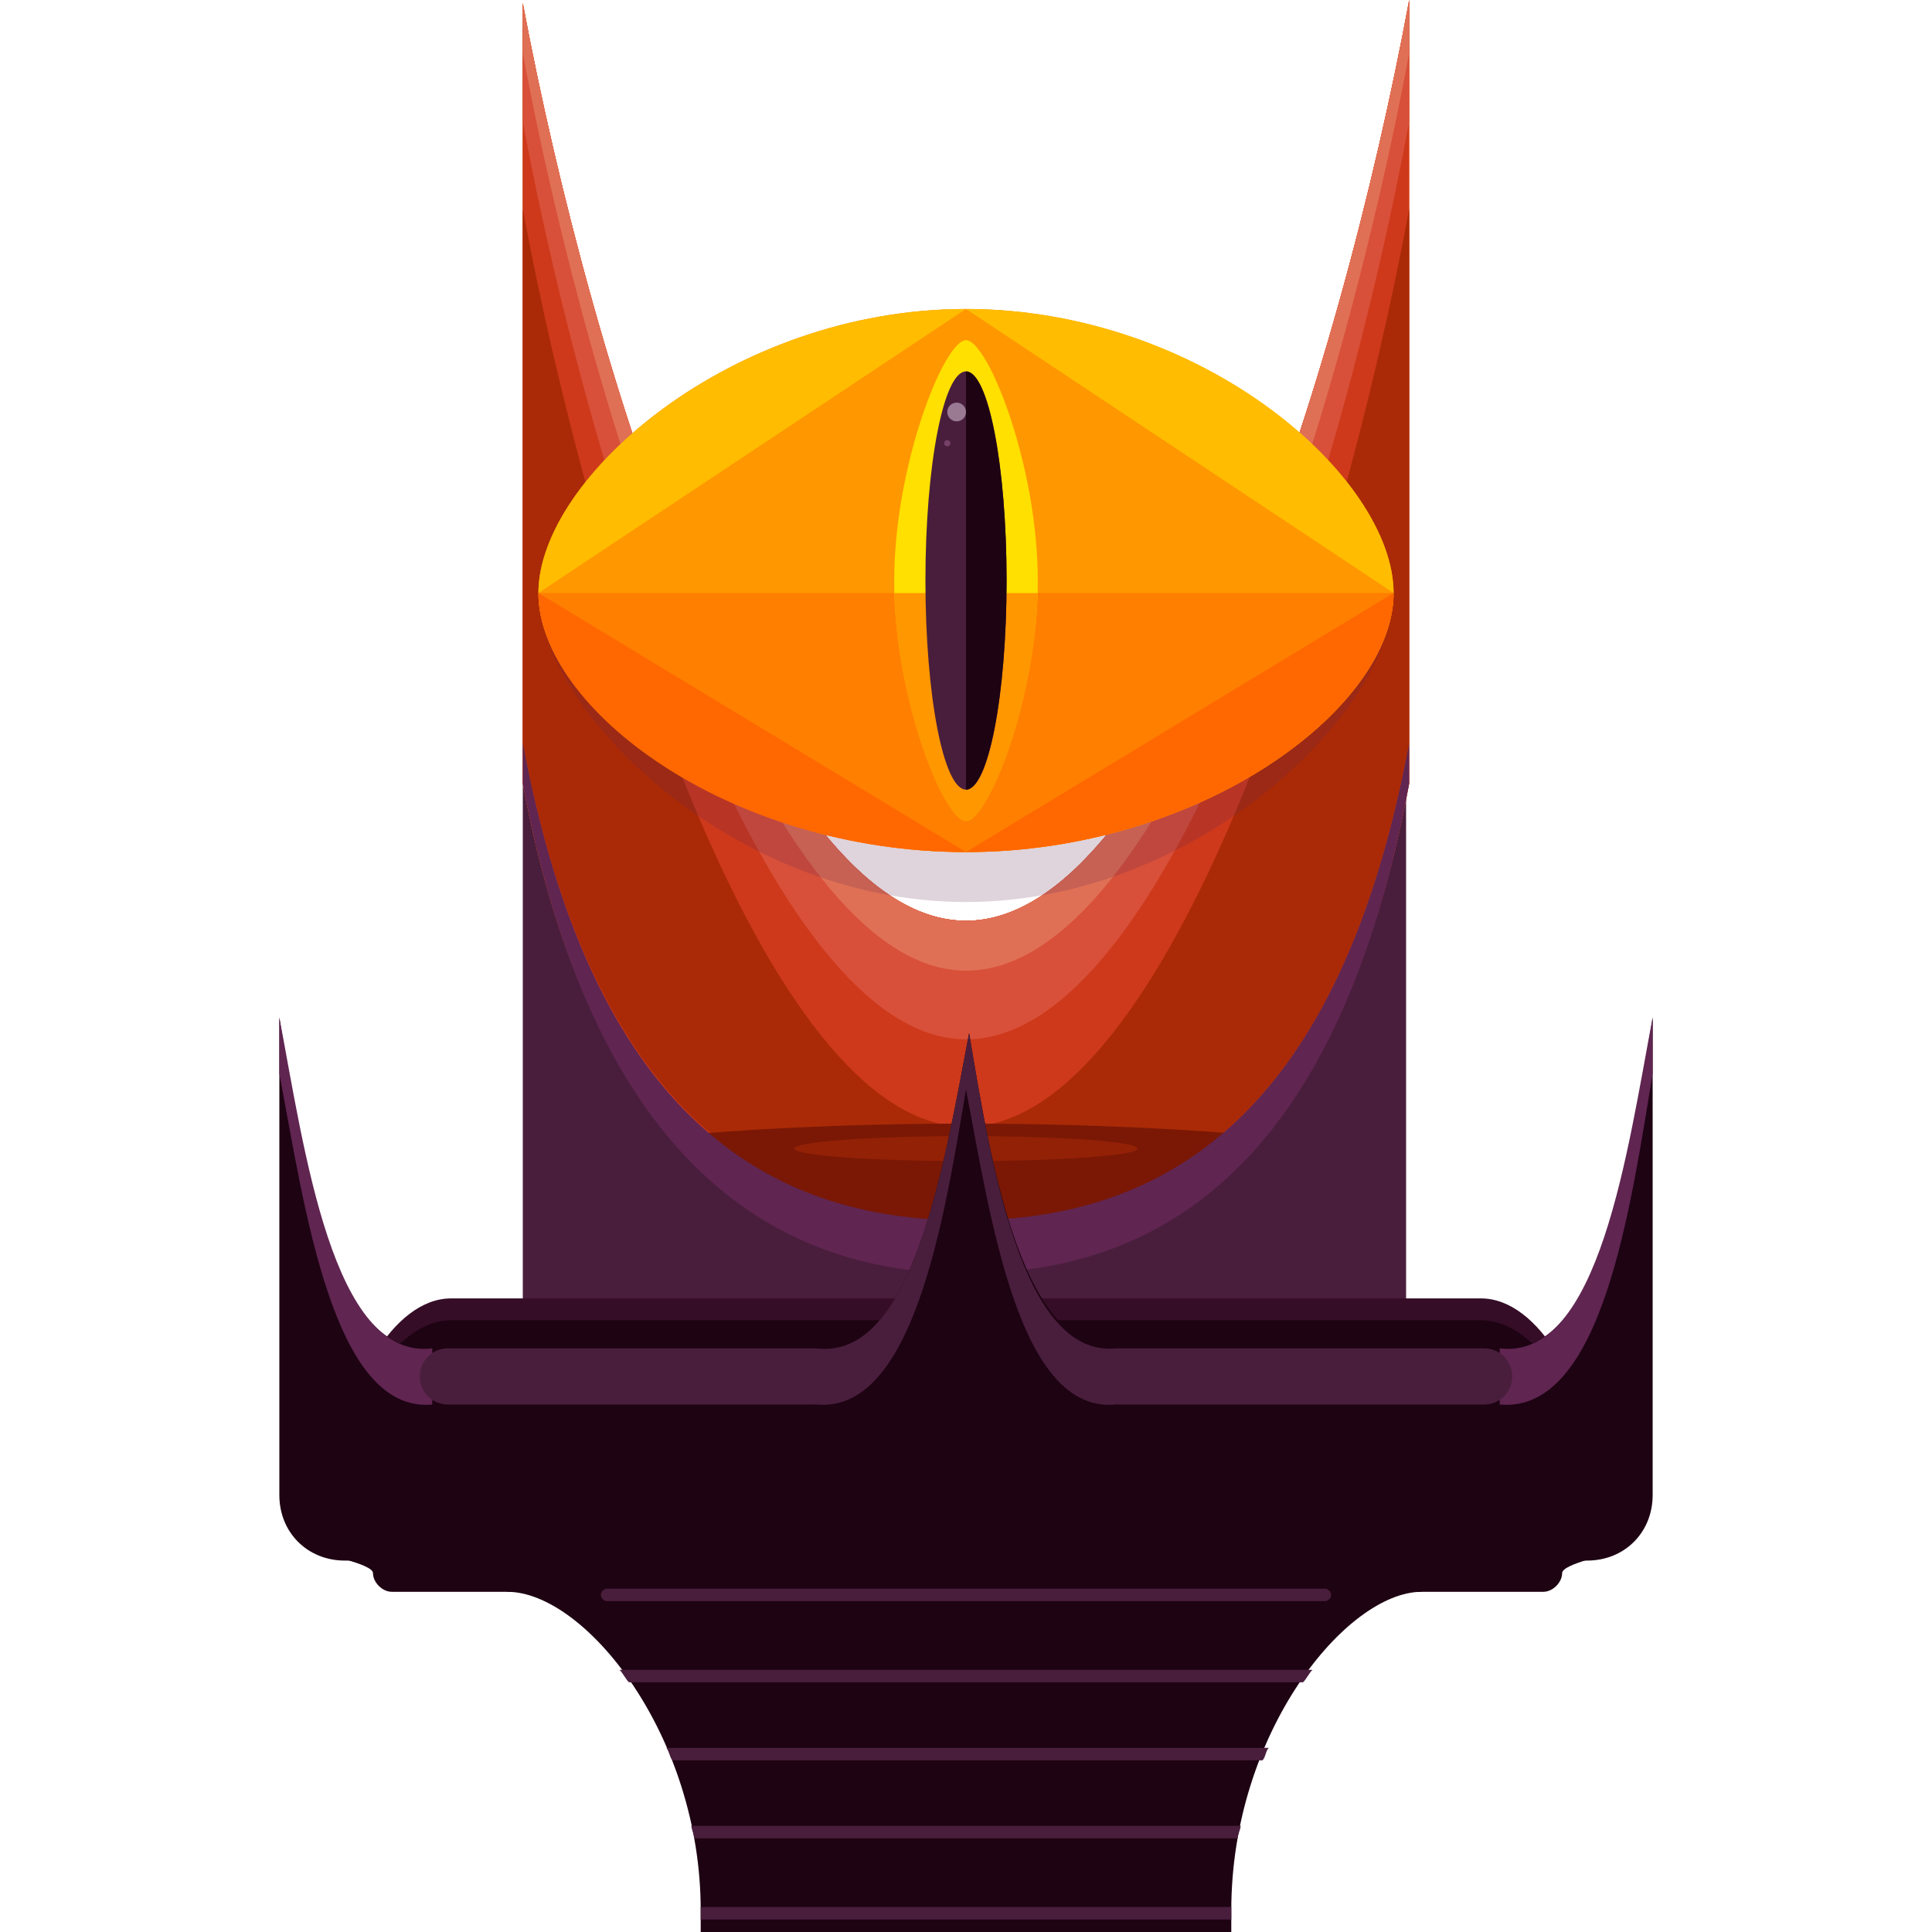 <?xml version="1.0" encoding="iso-8859-1"?>
<!-- Uploaded to: SVG Repo, www.svgrepo.com, Generator: SVG Repo Mixer Tools -->
<svg height="140px" width="140px" version="1.1" id="Layer_1" xmlns="http://www.w3.org/2000/svg" xmlns:xlink="http://www.w3.org/1999/xlink" 
	 viewBox="0 0 495.2 495.2" xml:space="preserve">
<path style="fill:#491E3C;" d="M247.6,250.4c-52,0-96-148.8-113.6-243.2v336c0,25.6,20.8,46.4,46.4,46.4H314
	c25.6,0,46.4-20.8,46.4-46.4V7.2C343.6,101.6,299.6,250.4,247.6,250.4z"/>
<path style="fill:#FF6700;" d="M247.6,236c-52,0-96-140.8-113.6-235.2v200c17.6,94.4,62.4,122.4,113.6,122.4c52,0,96-28,113.6-122.4
	V0C343.6,95.2,299.6,236,247.6,236z"/>
<path style="fill:#CE391B;" d="M247.6,236c-52,0-96-140.8-113.6-235.2v200c17.6,94.4,62.4,122.4,113.6,122.4c52,0,96-28,113.6-122.4
	V0C343.6,95.2,299.6,236,247.6,236z"/>
<path style="fill:#AA2A07;" d="M247.6,288.8c-52,0-96-140.8-113.6-235.2v136.8c17.6,94.4,62.4,122.4,113.6,122.4
	c52,0,96-28,113.6-122.4V53.6C343.6,148,299.6,288.8,247.6,288.8z"/>
<path style="fill:#D85039;" d="M247.6,236c-52,0-96-140.8-113.6-235.2v30.4c17.6,94.4,62.4,235.2,113.6,235.2
	c52,0,96-140.8,113.6-235.2V0C343.6,95.2,299.6,236,247.6,236z"/>
<path style="fill:#E07055;" d="M247.6,236c-52,0-96-140.8-113.6-235.2v12.8c17.6,94.4,62.4,235.2,113.6,235.2
	c52,0,96-140.8,113.6-235.2V0C343.6,95.2,299.6,236,247.6,236z"/>
<path style="fill:#1E0313;" d="M407.6,372.8c0,15.2-0.8,27.2-16,27.2H104.4c-15.2,0-16-12-16-27.2l0,0c0-15.2,12-39.2,27.2-39.2h264
	C394.8,333.6,407.6,357.6,407.6,372.8L407.6,372.8z"/>
<path style="fill:#350D27;" d="M115.6,338.4h264c15.2,0,27.2,23.2,27.2,38.4c0-1.6,0-3.2,0-4.8c0-15.2-12-39.2-27.2-39.2h-264
	c-15.2,0-27.2,24-27.2,39.2c0,1.6,0,3.2,0,4.8C88.4,362.4,100.4,338.4,115.6,338.4z"/>
<g>
	<path style="fill:#1E0313;" d="M110.8,345.6c-26.4,2.4-33.6-51.2-39.2-84.8v122.4c0,9.6,7.2,16.8,16.8,16.8h22.4
		C110.8,400,110.8,345.6,110.8,345.6z"/>
	<path style="fill:#1E0313;" d="M384.4,345.6c26.4,2.4,33.6-51.2,39.2-84.8v122.4c0,9.6-7.2,16.8-16.8,16.8h-22.4L384.4,345.6
		L384.4,345.6z"/>
</g>
<path style="fill:#7A1805;" d="M247.6,288c-32,0-59.2,1.6-75.2,3.2c2.4,3.2,5.6,5.6,8.8,8.8c16.8,1.6,40,18.4,67.2,18.4
	c26.4,0,50.4-17.6,67.2-18.4c3.2-2.4,5.6-5.6,8.8-8.8C306.8,289.6,279.6,288,247.6,288z"/>
<path style="fill:#602551;" d="M247.6,312.8c-52,0-96-28-113.6-122.4v10.4c17.6,94.4,62.4,125.6,113.6,125.6
	c52,0,96-30.4,113.6-125.6v-10.4C343.6,284.8,299.6,312.8,247.6,312.8z"/>
<ellipse style="fill:#932106;" cx="247.6" cy="294.4" rx="44" ry="3.2"/>
<path style="fill:#1E0313;" d="M248.4,264.8v-4c0,0.8,0,1.6,0,1.6c0-0.8,0-1.6,0-1.6V264.8c-6.4,33.6-14.4,84-39.2,80.8V400h22.4
	c8,0,15.2-5.6,16.8-13.6c1.6,8,8,13.6,16.8,13.6h22.4v-54.4C262,348,254,298.4,248.4,264.8z"/>
<g>
	<path style="fill:#602551;" d="M71.6,260.8v14.4c6.4,33.6,13.6,87.2,39.2,84.8v-14.4C85.2,348.8,78,294.4,71.6,260.8z"/>
	<path style="fill:#602551;" d="M384.4,345.6V360c26.4,2.4,33.6-51.2,39.2-84.8v-14.4C417.2,294.4,410,348.8,384.4,345.6z"/>
</g>
<path style="fill:#491E3C;" d="M248.4,264.8v-4c0,0.8,0,1.6,0,1.6c0-0.8,0-1.6,0-1.6V264.8c-6.4,33.6-14.4,84-39.2,80.8V360
	c24.8,2.4,32.8-47.2,38.4-80.8v-4c0,0.8,0,1.6,0,1.6c0-0.8,0-1.6,0-1.6v4c6.4,33.6,13.6,83.2,38.4,80.8v-14.4
	C262,348,254,298.4,248.4,264.8z"/>
<g>
	<path style="fill:#1E0313;" d="M400.4,403.2c0,2.4-2.4,4.8-4.8,4.8H100.4c-2.4,0-4.8-2.4-4.8-4.8l0,0c0-2.4-13.6-4.8-10.4-4.8
		h325.6C413.2,398.4,400.4,400.8,400.4,403.2L400.4,403.2z"/>
	<path style="fill:#1E0313;" d="M179.6,489.6c0,1.6,0,4,0,5.6h136c0-1.6,0-4,0-5.6c0-45.6,29.6-81.6,48.8-81.6v-4.8
		c0-16-12.8-28.8-28.8-28.8H158.8c-16,0-28.8,12.8-28.8,28.8v4.8C150,408,179.6,444.8,179.6,489.6z"/>
</g>
<path style="opacity:0.2;fill:#602551;enable-background:new    ;" d="M357.2,152c0,29.6-49.6,79.2-109.6,79.2S138,181.6,138,152
	s49.6-72.8,109.6-72.8S357.2,122.4,357.2,152z"/>
<path style="fill:#FF9700;" d="M357.2,152c0,29.6-49.6,66.4-109.6,66.4S138,181.6,138,152s49.6-72.8,109.6-72.8
	S357.2,122.4,357.2,152z"/>
<g>
	<path style="fill:#FFBC00;" d="M247.6,79.2c60.8,0,109.6,43.2,109.6,72.8"/>
	<path style="fill:#FFBC00;" d="M138,152c0-29.6,49.6-72.8,109.6-72.8"/>
</g>
<path style="fill:#FF7F00;" d="M357.2,152c0,29.6-49.6,66.4-109.6,66.4S138,181.6,138,152"/>
<g>
	<path style="fill:#FF6700;" d="M357.2,152c0,29.6-49.6,66.4-109.6,66.4"/>
	<path style="fill:#FF6700;" d="M247.6,218.4c-60.8,0-109.6-36.8-109.6-66.4"/>
</g>
<g>
	<path style="fill:#491E3C;" d="M215.6,352.8c0,4-3.2,7.2-7.2,7.2h-93.6c-4,0-7.2-3.2-7.2-7.2l0,0c0-4,3.2-7.2,7.2-7.2h93.6
		C212.4,345.6,215.6,348.8,215.6,352.8L215.6,352.8z"/>
	<path style="fill:#491E3C;" d="M387.6,352.8c0,4-3.2,7.2-7.2,7.2h-93.6c-4,0-7.2-3.2-7.2-7.2l0,0c0-4,3.2-7.2,7.2-7.2h93.6
		C384.4,345.6,387.6,348.8,387.6,352.8L387.6,352.8z"/>
	<path style="fill:#491E3C;" d="M341.2,408.8c0,0.8-0.8,1.6-1.6,1.6h-184c-0.8,0-1.6-0.8-1.6-1.6l0,0c0-0.8,0.8-1.6,1.6-1.6h184
		C340.4,407.2,341.2,408,341.2,408.8L341.2,408.8z"/>
	<path style="fill:#491E3C;" d="M158.8,428c0.8,0.8,1.6,2.4,2.4,3.2H334c0.8-0.8,1.6-2.4,2.4-3.2H158.8z"/>
	<path style="fill:#491E3C;" d="M170.8,448c0.8,0.8,0.8,2.4,1.6,3.2h151.2c0.8-0.8,0.8-2.4,1.6-3.2H170.8z"/>
	<path style="fill:#491E3C;" d="M177.2,468c0,0.8,0.8,2.4,0.8,3.2h139.2c0-0.8,0.8-2.4,0.8-3.2H177.2z"/>
	<path style="fill:#491E3C;" d="M315.6,492c0-0.8,0-1.6,0-1.6c0-0.8,0-0.8,0-1.6h-136c0,0.8,0,0.8,0,1.6c0,0.8,0,1.6,0,1.6H315.6z"
		/>
</g>
<path style="fill:#FFE000;" d="M266,148.8c0,29.6-12.8,61.6-18.4,61.6s-18.4-32-18.4-61.6s12.8-61.6,18.4-61.6
	C253.2,87.2,266,119.2,266,148.8z"/>
<path style="fill:#FF9700;" d="M229.2,152c0.8,28.8,12.8,58.4,18.4,58.4c5.6,0,17.6-29.6,18.4-58.4H229.2z"/>
<ellipse style="fill:#491E3C;" cx="247.6" cy="148.8" rx="10.4" ry="53.6"/>
<path style="fill:#1E0313;" d="M247.6,95.2c5.6,0,10.4,24,10.4,53.6s-4.8,53.6-10.4,53.6"/>
<circle style="fill:#997A92;" cx="245.2" cy="105.6" r="2.4"/>
<circle style="fill:#754167;" cx="242.8" cy="113.6" r="0.8"/>
</svg>